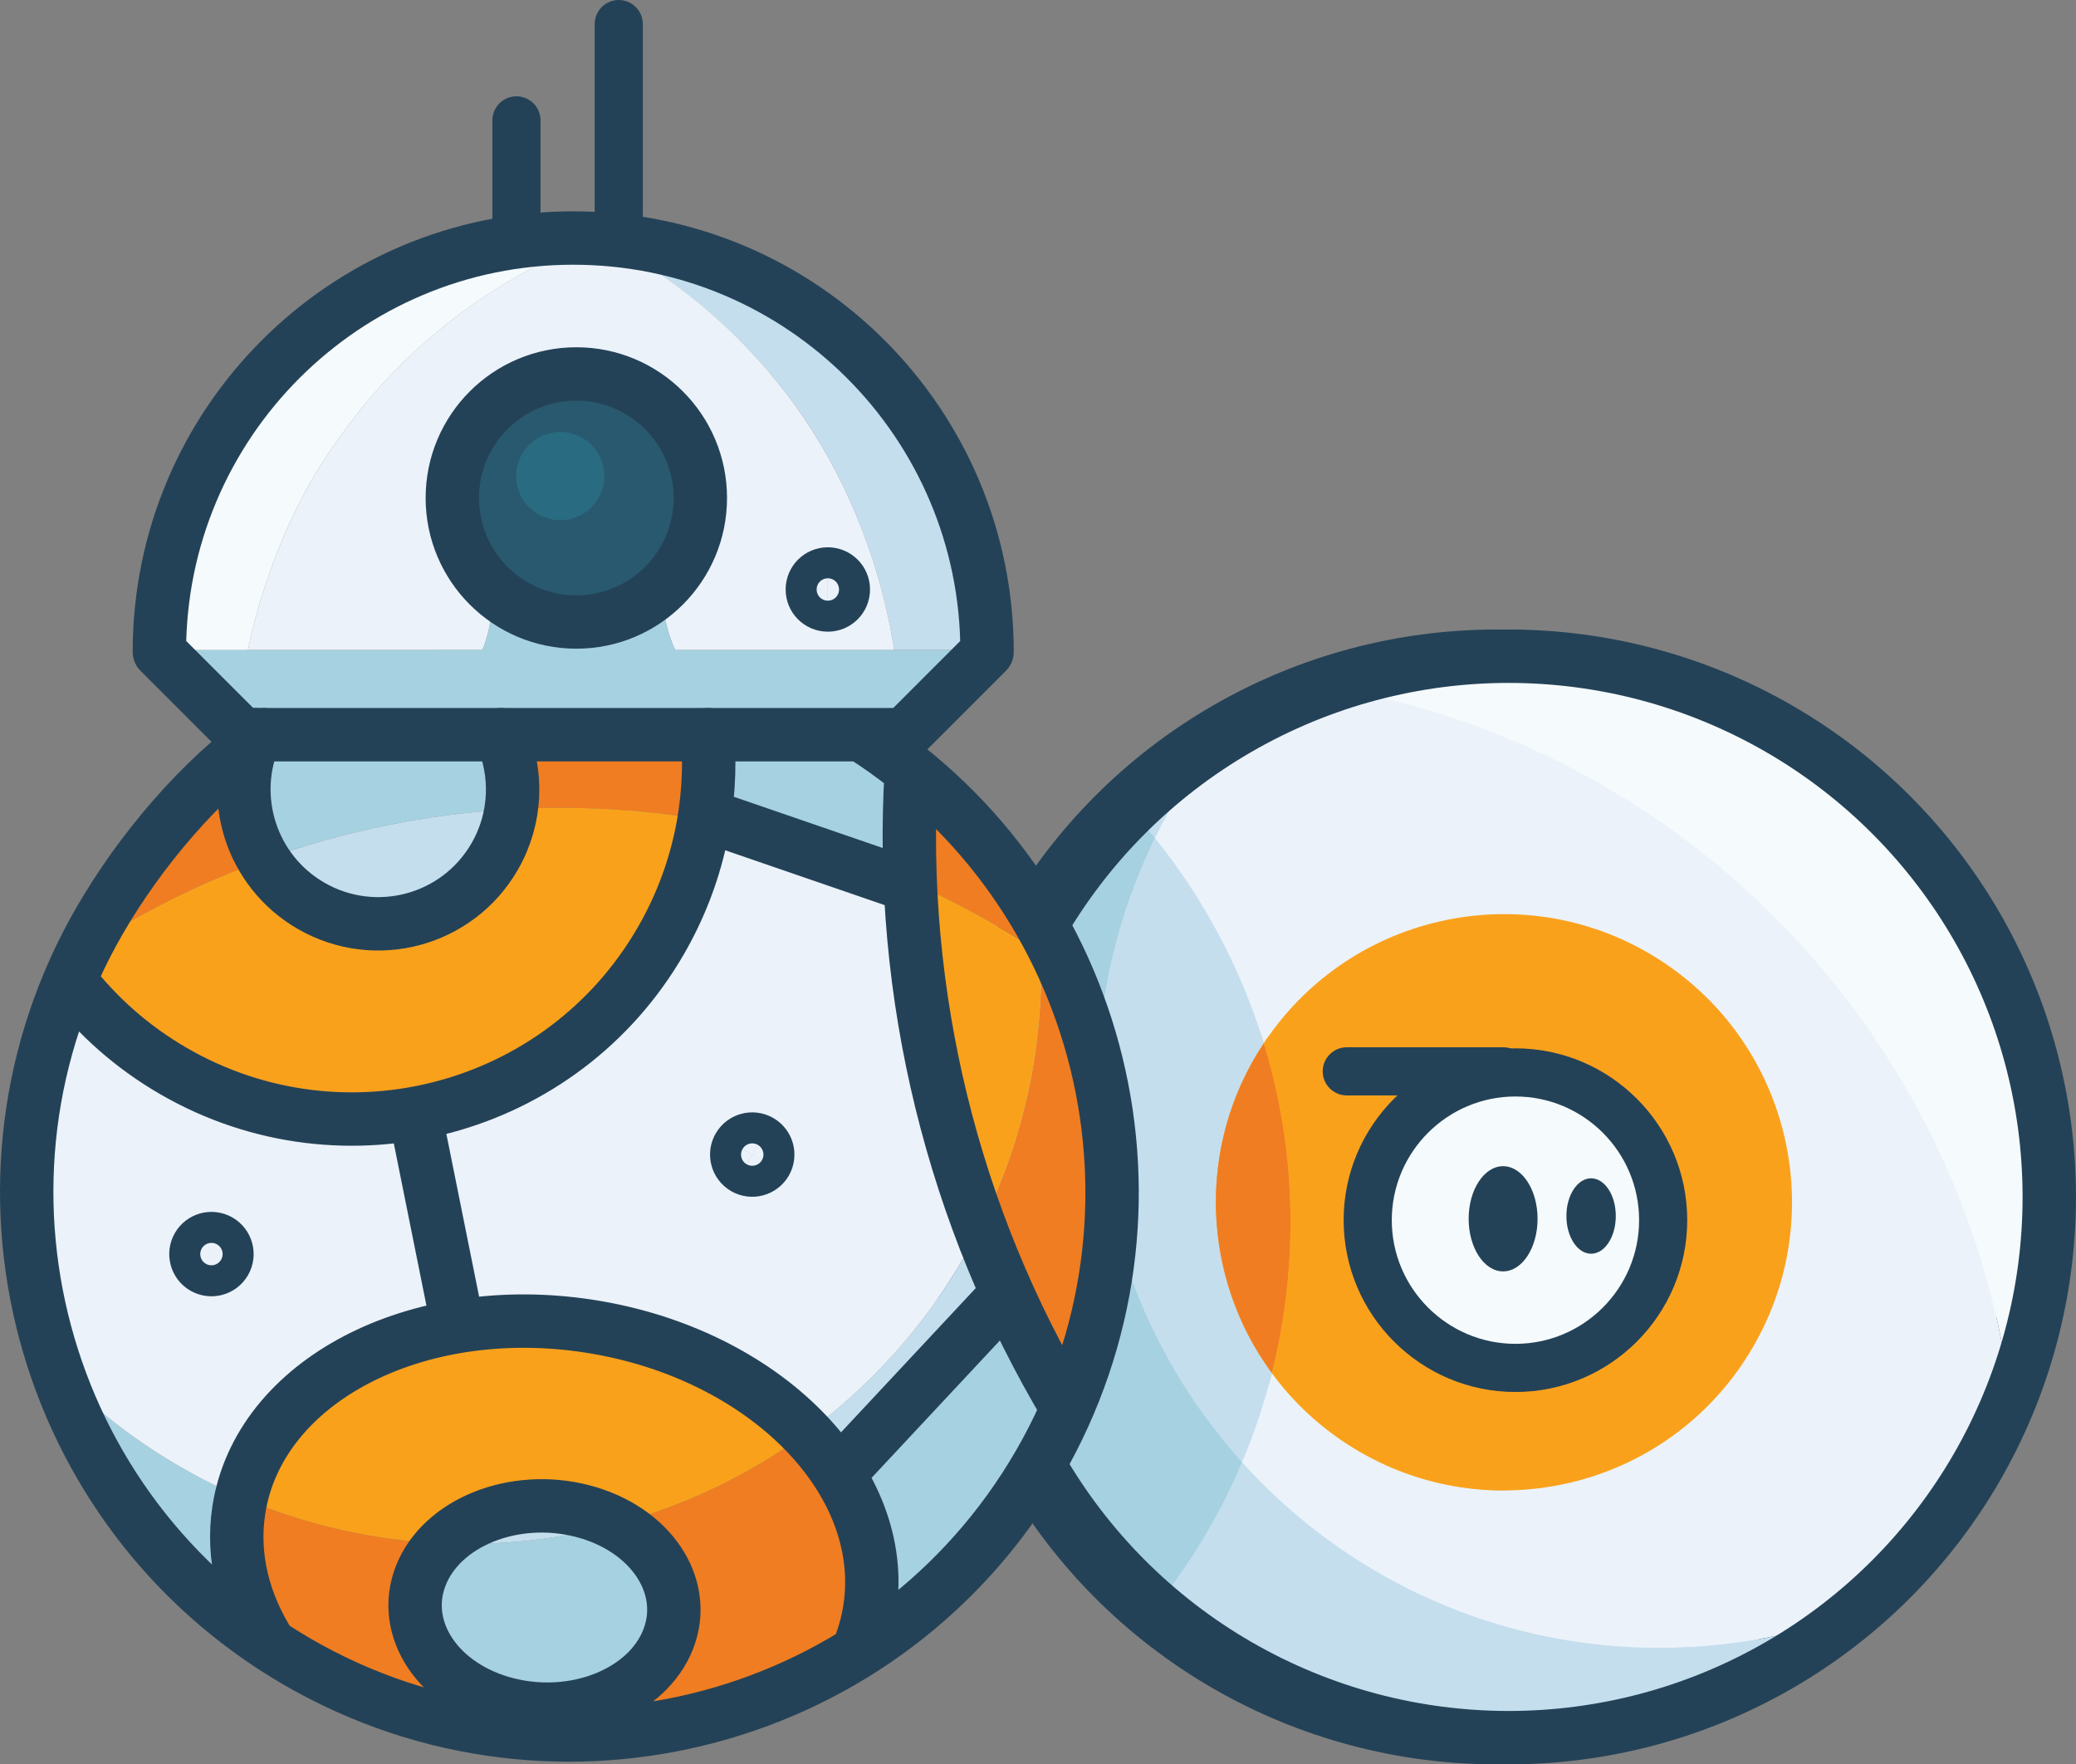 <?xml version="1.0" encoding="utf-8"?>
<!-- Generator: Adobe Illustrator 16.0.3, SVG Export Plug-In . SVG Version: 6.00 Build 0)  -->
<!DOCTYPE svg PUBLIC "-//W3C//DTD SVG 1.1//EN" "http://www.w3.org/Graphics/SVG/1.1/DTD/svg11.dtd">
<svg version="1.1" id="Layer_1" xmlns="http://www.w3.org/2000/svg" xmlns:xlink="http://www.w3.org/1999/xlink" x="0px" y="0px"
	 width="286.875px" height="243.781px" viewBox="0 0 286.875 243.781" style="enable-background:new 0 0 286.875 243.781;"
	 xml:space="preserve">
<rect x="0" y="0" width="286.875" height="243.781" fill="#808080" stroke="none"/>
<path style="fill:#EBF2FA;" d="M253.85,223.155c-9.965,3.576-20.824,5.165-32.062,4.313c-20.722-1.569-38.925-11.133-51.817-25.438
	c1.672-3.953,3.053-8.068,4.121-12.318c2.59,3.521,5.801,6.677,9.616,9.282c18.157,12.399,42.929,7.732,55.329-10.424
	c0.122-0.182,0.232-0.365,0.352-0.547l-65.725-44.886c-0.126,0.177-0.259,0.349-0.381,0.527c-0.107,0.157-0.202,0.316-0.307,0.474
	c-3.186-10.412-8.334-20.017-15.043-28.354c2.418-4.921,5.334-9.541,8.685-13.792c2.224-1.394,4.522-2.67,6.892-3.826
	c2.59-1.267,5.264-2.376,8.004-3.339c49.879,8.201,87.942,48.268,94.543,97.34c-3.125,8.229-7.648,15.729-13.265,22.23
	C260.059,217.563,257.064,220.494,253.85,223.155"/>
<path style="fill:#FCC23D;" d="M228.611,133.241c17.979,12.276,22.721,36.677,10.778,54.783l-65.726-44.887
	C186.182,125.426,210.635,120.964,228.611,133.241"/>
<path style="fill:#FCC23D;" d="M172.977,144.139c0.105-0.157,0.2-0.317,0.307-0.474c0.123-0.179,0.254-0.351,0.381-0.527
	l65.726,44.886c-0.12,0.182-0.229,0.365-0.353,0.547c-12.399,18.156-37.172,22.823-55.33,10.424
	c-3.813-2.605-7.024-5.762-9.615-9.282c1.166-4.637,1.957-9.433,2.33-14.363C177.244,164.493,175.982,153.958,172.977,144.139"/>
<path style="fill:#F5FAFC;" d="M181.514,94.828c9.455-3.322,19.73-4.795,30.361-3.99c41.144,3.115,71.973,38.994,68.857,80.138
	c-0.004,0.046-0.009,0.09-0.013,0.134c-0.003,0.046-0.005,0.09-0.008,0.135c-0.556,7.349-2.163,14.366-4.654,20.923
	C269.455,143.096,231.392,103.029,181.514,94.828"/>
<path style="fill:#C4DEED;" d="M221.788,227.469c11.237,0.852,22.097-0.737,32.062-4.313
	c-14.375,11.901-33.197,18.468-53.275,16.946c-16.447-1.245-31.241-7.729-42.883-17.688c4.983-6.126,9.141-12.972,12.279-20.384
	C182.863,216.336,201.066,225.899,221.788,227.469"/>
<path style="fill:#C4DEED;" d="M154.339,111.604c3.747-3.615,7.86-6.842,12.279-9.61c-3.351,4.25-6.267,8.871-8.685,13.792
	C156.781,114.353,155.582,112.958,154.339,111.604"/>
<path style="fill:#C4DEED;" d="M174.092,189.712c-1.067,4.25-2.449,8.365-4.121,12.317c-13.721-15.222-21.43-35.816-19.76-57.864
	c0.771-10.18,3.479-19.747,7.723-28.38c6.708,8.336,11.857,17.942,15.043,28.354C163.519,158.413,164.457,176.617,174.092,189.712"
	/>
<path style="fill:#FAA11C;" d="M172.977,144.139c3.006,9.819,4.268,20.354,3.445,31.21c-0.373,4.931-1.164,9.727-2.33,14.363
	C164.457,176.618,163.519,158.413,172.977,144.139"/>
<path style="fill:#A6D1E0;" d="M131.717,159.964c0.003-0.045,0.009-0.089,0.012-0.134c0.003-0.045,0.005-0.089,0.008-0.135
	c1.44-19.014,9.883-35.817,22.603-48.092c1.242,1.354,2.441,2.748,3.594,4.182c-4.244,8.633-6.951,18.2-7.723,28.38
	c-1.67,22.048,6.039,42.642,19.76,57.865c-3.139,7.413-7.297,14.258-12.278,20.384C140.211,207.459,129.847,184.662,131.717,159.964
	"/>
<path style="fill:#F5FAFC;" d="M228.164,168.588c0,11.276-9.139,20.415-20.414,20.415c-11.273-0.001-20.413-9.139-20.414-20.415
	c0.002-11.273,9.14-20.414,20.414-20.415C219.025,148.174,228.164,157.314,228.164,168.588"/>
<path style="fill:#244257;" d="M207.749,151.5c-9.42,0.001-17.085,7.667-17.087,17.088c0.001,9.421,7.667,17.087,17.089,17.089
	c9.421-0.002,17.087-7.667,17.087-17.089S217.172,151.501,207.749,151.5 M207.751,192.329L207.751,192.329
	c-13.091-0.001-23.741-10.651-23.741-23.741s10.65-23.74,23.74-23.741c13.092,0.001,23.741,10.651,23.74,23.74
	C231.491,181.678,220.842,192.328,207.751,192.329"/>
<path style="fill:#244257;" d="M206.066,151.354h-21.623c-1.836,0-3.326-1.489-3.326-3.325c0-1.838,1.49-3.328,3.326-3.328h21.623
	c1.836,0,3.326,1.489,3.326,3.327C209.393,149.865,207.902,151.354,206.066,151.354"/>
<path style="fill:#244257;" d="M210.807,168.398c0.002,4.014-2.129,7.267-4.762,7.267c-2.629,0.001-4.76-3.253-4.76-7.266
	c-0.001-4.015,2.131-7.267,4.76-7.268C208.678,161.133,210.809,164.386,210.807,168.398"/>
<path style="fill:#244257;" d="M221.618,168.015c0.001,2.878-1.528,5.211-3.413,5.211c-1.886-0.001-3.414-2.333-3.414-5.211
	c0-2.877,1.528-5.209,3.414-5.209C220.09,162.806,221.619,165.138,221.618,168.015"/>
<circle style="fill:none;stroke:#244257;stroke-width:7.378;stroke-linecap:round;stroke-linejoin:round;stroke-miterlimit:10;" cx="206.809" cy="165.38" r="74.711"/>
<path style="fill:#EBF2FA;" d="M255.512,223.155c-9.963,3.576-20.822,5.165-32.061,4.313c-20.721-1.569-38.925-11.133-51.818-25.438
	c1.674-3.953,3.055-8.068,4.123-12.318c2.59,3.521,5.801,6.677,9.615,9.282c18.157,12.399,42.93,7.732,55.329-10.424
	c0.122-0.182,0.233-0.365,0.353-0.547l-65.726-44.886c-0.126,0.177-0.259,0.349-0.381,0.527c-0.106,0.157-0.202,0.316-0.306,0.474
	c-3.187-10.412-8.336-20.017-15.043-28.354c2.418-4.921,5.334-9.541,8.684-13.792c2.225-1.394,4.523-2.67,6.891-3.826
	c2.59-1.267,5.266-2.376,8.006-3.339c49.877,8.201,87.941,48.268,94.543,97.34c-3.127,8.229-7.649,15.729-13.266,22.23
	C261.721,217.563,258.729,220.494,255.512,223.155"/>
<path style="fill:#FAA11C;" d="M230.274,133.241c-17.978-12.277-42.43-7.815-54.948,9.896c-0.125,0.178-0.258,0.349-0.381,0.527
	c-0.105,0.156-0.201,0.317-0.306,0.474c3.006,9.819,4.269,20.354,3.446,31.21c-0.373,4.931-1.164,9.727-2.332,14.363
	c2.592,3.521,5.803,6.677,9.617,9.282c18.156,12.399,42.93,7.732,55.328-10.424c0.123-0.182,0.233-0.365,0.354-0.546
	C252.994,169.918,248.254,145.518,230.274,133.241"/>
<path style="fill:#F5FAFC;" d="M183.177,94.828c9.455-3.322,19.729-4.795,30.362-3.99c41.143,3.115,71.972,38.994,68.855,80.138
	c-0.002,0.046-0.008,0.09-0.012,0.134c-0.003,0.046-0.005,0.09-0.008,0.135c-0.557,7.349-2.163,14.366-4.654,20.923
	C271.119,143.096,233.055,103.029,183.177,94.828"/>
<path style="fill:#C4DEED;" d="M223.451,227.469c11.238,0.852,22.098-0.737,32.061-4.313
	c-14.375,11.901-33.196,18.468-53.274,16.946c-16.447-1.245-31.241-7.729-42.882-17.688c4.982-6.126,9.14-12.972,12.277-20.384
	C184.527,216.336,202.73,225.899,223.451,227.469"/>
<path style="fill:#C4DEED;" d="M156.002,111.604c3.748-3.615,7.86-6.842,12.279-9.61c-3.35,4.25-6.266,8.871-8.686,13.792
	C158.444,114.353,157.246,112.958,156.002,111.604"/>
<path style="fill:#C4DEED;" d="M175.755,189.712c-1.067,4.25-2.449,8.365-4.121,12.317c-13.721-15.222-21.429-35.816-19.76-57.864
	c0.771-10.18,3.479-19.747,7.723-28.38c6.708,8.336,11.857,17.942,15.043,28.354C165.182,158.413,166.121,176.617,175.755,189.712"
	/>
<path style="fill:#F07D21;" d="M174.64,144.139c3.007,9.819,4.269,20.354,3.446,31.21c-0.374,4.931-1.165,9.727-2.331,14.363
	C166.121,176.618,165.182,158.413,174.64,144.139"/>
<path style="fill:#A6D1E0;" d="M133.38,159.964c0.003-0.045,0.009-0.089,0.012-0.134s0.005-0.089,0.008-0.135
	c1.44-19.014,9.883-35.817,22.602-48.092c1.244,1.354,2.442,2.748,3.595,4.182c-4.244,8.633-6.951,18.2-7.722,28.38
	c-1.67,22.048,6.037,42.642,19.758,57.865c-3.137,7.413-7.295,14.258-12.277,20.384C141.875,207.459,131.51,184.662,133.38,159.964"
	/>
<path style="fill:#F5FAFC;" d="M229.828,168.588c-0.002,11.276-9.141,20.415-20.414,20.415
	c-11.274-0.001-20.414-9.139-20.415-20.415c0.002-11.273,9.14-20.414,20.415-20.415
	C220.688,148.174,229.826,157.314,229.828,168.588"/>
<path style="fill:#244257;" d="M209.412,151.5c-9.42,0.001-17.085,7.667-17.087,17.088c0.001,9.421,7.667,17.087,17.089,17.089
	c9.422-0.002,17.088-7.667,17.088-17.089S218.836,151.501,209.412,151.5 M209.414,192.329L209.414,192.329
	c-13.091-0.001-23.74-10.651-23.742-23.741c0.002-13.09,10.651-23.74,23.741-23.741c13.091,0.001,23.741,10.651,23.74,23.74
	C233.154,181.678,222.504,192.328,209.414,192.329"/>
<path style="fill:#244257;" d="M207.73,151.354h-21.623c-1.836,0-3.326-1.489-3.326-3.325c0-1.838,1.49-3.328,3.326-3.328h21.623
	c1.836,0,3.326,1.489,3.326,3.327C211.057,149.865,209.564,151.354,207.73,151.354"/>
<path style="fill:#244257;" d="M212.471,168.398c0,4.014-2.131,7.267-4.762,7.267c-2.629,0.001-4.761-3.253-4.761-7.266
	c-0.001-4.015,2.132-7.267,4.761-7.268C210.34,161.133,212.471,164.386,212.471,168.398"/>
<path style="fill:#244257;" d="M223.281,168.015c0.002,2.878-1.527,5.211-3.412,5.211c-1.887-0.001-3.414-2.333-3.414-5.211
	c0-2.877,1.527-5.209,3.414-5.209C221.754,162.806,223.283,165.138,223.281,168.015"/>
<circle style="fill:none;stroke:#244257;stroke-width:7.378;stroke-linecap:round;stroke-linejoin:round;stroke-miterlimit:10;" cx="208.472" cy="165.38" r="74.711"/>
<path style="fill:#A6D1E0;" d="M97.291,113.267c1.486,0.25,2.968,0.529,4.449,0.837l-4.339-1.492l4.339,1.492
	c8.144,1.69,16.203,4.253,24.048,7.724c-0.188-4.665-0.163-9.349,0.079-14.035c-3.091-2.525-6.42-4.837-9.986-6.896
	c-6.318-3.647-12.947-6.262-19.693-7.906l1.598,8.524C98.091,105.407,97.928,109.354,97.291,113.267"/>
<path style="fill:#F07D21;" d="M34.056,105.545c-7.998,5.916-14.941,13.532-20.233,22.697c-0.455,0.788-0.888,1.583-1.311,2.381
	c7.554-4.84,15.599-8.791,23.963-11.815C34.057,114.876,33.167,110.138,34.056,105.545"/>
<path style="fill:#F07D21;" d="M143.72,129.097c-4.476-8.012-10.469-15.271-17.854-21.305c-0.241,4.687-0.266,9.37-0.079,14.035
	c3.92,1.735,7.788,3.688,11.584,5.88c2.215,1.28,4.37,2.626,6.472,4.022c0.647,0.43,1.292,0.862,1.929,1.304
	C145.128,131.702,144.443,130.391,143.72,129.097"/>
<path style="fill:#F07D21;" d="M70.633,111.81c8.847-0.505,17.787-0.035,26.657,1.458c0.639-3.915,0.801-7.86,0.495-11.753
	l-1.598-8.525c-10.474-2.553-21.231-2.757-31.548-0.8l4.591,9.326C70.652,104.717,71.156,108.292,70.633,111.81"/>
<path style="fill:#A6D1E0;" d="M32.998,208.662c0.091-0.599,0.207-1.188,0.342-1.771c-2.845-1.224-5.65-2.622-8.397-4.207
	c-6.514-3.762-12.293-8.308-17.286-13.451c5.218,15.665,15.616,29.667,30.443,39.19l-0.766-1.141
	C33.669,221.547,32.011,215.125,32.998,208.662"/>
<path style="fill:#C4DEED;" d="M111.397,198.029c1.709,1.788,3.206,3.682,4.466,5.659l0.007-0.008l23.321-24.962l0.003-0.004
	c-1.349-3.003-2.6-6.047-3.753-9.127c-0.689,1.371-1.416,2.731-2.194,4.077C127.549,183.536,120.044,191.712,111.397,198.029"/>
<path style="fill:#A6D1E0;" d="M139.191,178.719l-23.321,24.962l-0.007,0.008c3.655,5.729,5.317,12.139,4.332,18.593
	c-0.321,2.104-0.906,4.112-1.728,6.02l-0.934,1.029c10.306-6.296,19.23-15.184,25.693-26.378c1.593-2.761,2.99-5.581,4.195-8.444
	c-3.055-5.113-5.799-10.389-8.228-15.792L139.191,178.719z"/>
<path style="fill:#F07D21;" d="M139.194,178.715c2.429,5.404,5.173,10.68,8.228,15.793c8.519-20.229,7.459-42.617-1.65-61.475
	c-0.637-0.441-1.282-0.874-1.93-1.304c0.383,12.767-2.316,25.767-8.401,37.858C136.595,172.668,137.845,175.712,139.194,178.715"/>
<path style="fill:#FAA11C;" d="M135.441,169.589c6.084-12.094,8.784-25.094,8.401-37.859c-2.102-1.396-4.256-2.743-6.471-4.022
	c-3.796-2.191-7.664-4.146-11.584-5.881C126.447,138.184,129.724,154.318,135.441,169.589"/>
<path style="fill:#FAA11C;" d="M91.326,129.975c3.073-5.323,5.032-10.981,5.964-16.707c-8.87-1.493-17.81-1.964-26.657-1.458
	c-0.333,2.243-1.081,4.464-2.284,6.548c-5.127,8.88-16.482,11.922-25.363,6.795c-2.764-1.598-4.949-3.804-6.511-6.345
	c-8.365,3.024-16.409,6.976-23.964,11.815c-0.918,1.73-1.761,3.481-2.53,5.249c3.76,4.766,8.46,8.917,14.036,12.137
	C47.583,161.615,77.72,153.541,91.326,129.975"/>
<path style="fill:#EBF2FA;" d="M63.272,183.276l-5.924-29.438L63.272,183.276z M33.339,206.892
	c3.84-16.77,24.903-27.271,48.173-23.639c12.331,1.929,22.882,7.457,29.885,14.776c8.646-6.317,16.151-14.493,21.85-24.364
	c0.777-1.346,1.505-2.706,2.193-4.077c-5.717-15.269-8.993-31.404-9.653-47.761c-7.845-3.471-15.904-6.033-24.048-7.724
	l24.066,8.277l-24.066-8.277c-1.481-0.308-2.963-0.586-4.449-0.836c-0.932,5.726-2.891,11.384-5.964,16.707
	c-13.606,23.566-43.743,31.641-67.309,18.034c-5.577-3.22-10.277-7.37-14.036-12.137c-7.546,17.341-7.998,36.333-2.324,53.362
	c4.992,5.142,10.771,9.688,17.285,13.45C27.689,204.27,30.496,205.668,33.339,206.892"/>
<path style="fill:#F07D21;" d="M115.863,203.688c-1.26-1.978-2.757-3.871-4.466-5.659c-7.953,5.81-16.873,10.046-26.256,12.564
	c6.402,3.455,9.552,9.86,7.199,15.89c-2.872,7.369-12.858,11.384-22.303,8.966c-9.445-2.419-14.774-10.35-11.9-17.716
	c0.658-1.689,1.704-3.19,3.017-4.49c-9.388-0.399-18.807-2.475-27.815-6.352c-0.134,0.583-0.25,1.173-0.341,1.77
	c-0.987,6.463,0.671,12.886,4.335,18.623l0.767,1.14c1.004,0.646,2.026,1.272,3.069,1.874c24.539,14.167,53.774,12.832,76.365-0.968
	l0.933-1.03c0.822-1.906,1.407-3.916,1.728-6.019C121.18,215.828,119.518,209.418,115.863,203.688"/>
<path style="fill:#FAA11C;" d="M81.512,183.253c-23.27-3.633-44.333,6.869-48.173,23.639c9.007,3.877,18.426,5.953,27.815,6.352
	c4.418-4.371,12.004-6.341,19.286-4.476c1.712,0.438,3.284,1.062,4.701,1.827c9.383-2.52,18.303-6.755,26.256-12.565
	C104.395,190.71,93.843,185.182,81.512,183.253"/>
<path style="fill:#A6D1E0;" d="M36.475,118.808c10.965-3.966,22.478-6.332,34.158-6.998c0.523-3.518,0.02-7.093-1.403-10.294
	l-4.591-9.326c-10.986,2.083-21.47,6.615-30.583,13.356C33.166,110.138,34.057,114.876,36.475,118.808"/>
<path style="fill:#C4DEED;" d="M36.475,118.808c1.563,2.54,3.747,4.748,6.511,6.344c8.881,5.128,20.236,2.086,25.363-6.794
	c1.203-2.084,1.951-4.304,2.284-6.548C58.953,112.476,47.44,114.842,36.475,118.808"/>
<path style="fill:#A6D1E0;" d="M61.154,213.244c-1.313,1.299-2.359,2.8-3.017,4.488c-2.874,7.366,2.455,15.298,11.9,17.716
	c9.445,2.419,19.431-1.596,22.303-8.966c2.353-6.028-0.797-12.433-7.199-15.888C77.366,212.684,69.273,213.588,61.154,213.244"/>
<path style="fill:#C4DEED;" d="M61.154,213.244c8.119,0.344,16.212-0.561,23.987-2.649c-1.416-0.765-2.989-1.389-4.701-1.827
	C73.159,206.902,65.572,208.873,61.154,213.244"/>
<path style="fill:none;stroke:#244257;stroke-width:0.588;stroke-linecap:round;stroke-linejoin:round;stroke-miterlimit:10;" d="
	M135.633,90.839l0.765-0.765h-0.421C135.868,90.332,135.753,90.586,135.633,90.839z M136.398,90.074
	c0.001-0.33-0.019-0.655-0.025-0.983c-0.124,0.329-0.256,0.657-0.396,0.983H136.398z"/>
<path style="fill:#EBF2FA;" d="M82.973,33.024c-0.057-0.029-0.114-0.061-0.171-0.091c-0.059,0.022-0.118,0.043-0.177,0.065
	C82.742,33.005,82.855,33.017,82.973,33.024"/>
<path style="fill:#F5FAFC;" d="M47.969,59.002c9.023-12.167,21.166-20.997,34.655-26.004c-1.13-0.068-2.267-0.111-3.413-0.111
	c-23.731,0-44.083,14.456-52.738,35.04c-2.42,5.758-3.916,11.868-4.324,18.403c-0.075,1.196-0.125,2.653-0.125,3.485h1.138H34.26
	c1.569-7.485,4.491-15.997,8.86-23.563C44.611,63.67,46.234,61.342,47.969,59.002"/>
<path style="fill:#C4DEED;" d="M136.373,88.962c-0.156-9.265-2.51-17.927-6.572-25.617c-9.032-17.102-26.476-29.031-46.829-30.354
	c1.069,0.553,2.131,1.145,3.185,1.754c10.345,5.973,18.761,13.881,25.035,23.151c6.526,9.643,10.733,21.108,12.373,31.919h12.412
	C136.117,89.815,136.249,89.291,136.373,88.962"/>
<path style="fill:#EBF2FA;" d="M111.192,57.904c-6.274-9.27-14.69-17.235-25.035-23.208c-1.054-0.608-2.116-1.152-3.185-1.704
	c-0.117-0.008-0.231-0.004-0.348-0.01c-13.489,5.007-25.633,13.845-34.655,26.012c-1.735,2.34-3.358,4.672-4.85,7.255
	c-4.368,7.565-7.29,16.081-8.859,23.566h32.396c1.047-2.495,1.519-5.609,1.448-8.497c-3.432-3.134-5.599-7.565-5.598-12.578
	c0-0.613,0.035-1.184,0.097-1.78c0.906-8.611,8.186-15.308,17.038-15.307c8.646,0,15.776,6.417,16.947,14.741
	c0.11,0.787,0.187,1.589,0.188,2.407c0,4.882-2.052,9.15-5.328,12.271c0.033,3.055,0.665,6.248,1.857,8.743h30.26
	C121.925,79.004,117.718,67.547,111.192,57.904"/>
<path style="fill:#A6D1E0;" d="M135.978,89.815h-12.413H93.306c-1.192-2.495-1.825-5.686-1.858-8.741
	c-3.075,2.929-7.226,4.802-11.807,4.8c-4.449,0-8.49-1.807-11.537-4.588c0.072,2.888-0.4,6.034-1.448,8.529H34.261H23.162h-1.138
	l1.978,2.107l8.959,8.998l0.501,0.538h23.995h46.417h20.464h0.623l10.673-10.776C135.754,90.429,135.868,90.647,135.978,89.815"/>
<path style="fill:#29596E;" d="M96.776,68.805c-0.001-0.818-0.078-1.616-0.188-2.403c-1.171-8.324-8.301-14.733-16.947-14.732
	c-8.851-0.002-16.132,6.712-17.038,15.323c-0.062,0.595-0.097,1.2-0.097,1.812c-0.001,5.013,2.166,9.51,5.598,12.643
	c3.047,2.782,7.087,4.491,11.537,4.491c4.58,0.002,8.732-1.806,11.807-4.735C94.724,78.083,96.776,73.688,96.776,68.805"/>
<path style="fill:#296B80;" d="M82.701,68.825c-1.684,2.916-5.414,3.916-8.331,2.232c-2.916-1.684-3.916-5.414-2.232-8.33
	c1.685-2.918,5.414-3.916,8.331-2.233C83.386,62.178,84.385,65.908,82.701,68.825"/>
<path style="fill:none;stroke:#244257;stroke-width:7.378;stroke-linecap:round;stroke-linejoin:round;stroke-miterlimit:10;" d="
	M136.398,90.074l-11.437,11.438H33.462L22.024,90.075 M22.024,90.075c-0.001-31.584,25.603-57.188,57.187-57.188
	c31.585,0,57.188,25.604,57.187,57.187"/>
<path style="fill:none;stroke:#244257;stroke-width:7.378;stroke-linecap:round;stroke-miterlimit:10;" d="M96.776,68.805
	c0.001,9.464-7.671,17.138-17.135,17.134c-9.463,0.002-17.137-7.671-17.135-17.134c-0.001-9.463,7.671-17.137,17.135-17.135
	C89.104,51.668,96.777,59.341,96.776,68.805z"/>
<path style="fill:none;stroke:#244257;stroke-width:7.378;stroke-linecap:round;stroke-linejoin:round;stroke-miterlimit:10;" d="
	M92.34,226.483c-2.872,7.368-12.858,11.384-22.303,8.966c-9.445-2.419-14.774-10.351-11.9-17.716
	c2.872-7.369,12.857-11.385,22.303-8.967C89.886,211.187,95.213,219.119,92.34,226.483z M69.23,101.516
	c2.331,5.243,2.208,11.491-0.881,16.843c-5.127,8.879-16.482,11.922-25.363,6.794c-8.315-4.802-11.512-15.064-7.676-23.641
	 M97.401,112.611l28.404,9.771 M139.191,178.719L115.87,203.68 M57.348,153.838l5.924,29.438 M9.652,135.467
	c3.812,4.938,8.629,9.23,14.365,12.542c23.566,13.606,53.704,5.532,67.309-18.035c5.173-8.96,7.213-18.87,6.459-28.46
	 M37.333,227.284c-3.664-5.737-5.322-12.159-4.335-18.622c2.715-17.794,24.436-29.167,48.514-25.409
	c24.08,3.764,41.398,21.238,38.683,39.028c-0.321,2.103-0.906,4.112-1.728,6.02 M147.466,194.583
	c-15.828-26.451-23.387-57.24-21.535-88.095 M119.235,101.656c33.486,21.493,44.488,65.739,24.382,100.562
	c-20.705,35.862-66.562,48.151-102.425,27.445C5.329,208.957-6.958,163.1,13.747,127.237c5.629-9.75,14.049-19.648,22.691-25.725
	 M31.075,174.348c-0.592,1.025-1.901,1.375-2.927,0.783c-1.025-0.592-1.376-1.901-0.784-2.926c0.592-1.026,1.901-1.375,2.926-0.784
	C31.317,172.014,31.667,173.321,31.075,174.348z M105.805,160.597c-0.593,1.025-1.902,1.375-2.926,0.784
	c-1.026-0.593-1.376-1.9-0.784-2.927c0.592-1.025,1.9-1.375,2.926-0.784C106.045,158.263,106.396,159.57,105.805,160.597z
	 M116.537,81.448c-0.001,1.184-0.958,2.142-2.143,2.143c-1.183-0.002-2.142-0.959-2.141-2.142c0-1.183,0.958-2.143,2.142-2.143
	C115.578,79.308,116.537,80.266,116.537,81.448z"/>
<path style="fill:none;stroke:#244257;stroke-width:6.653;stroke-linecap:round;stroke-linejoin:round;stroke-miterlimit:10;" d="
	M71.367,16.633v16.632 M85.505,3.327v29.107"/>
</svg>
